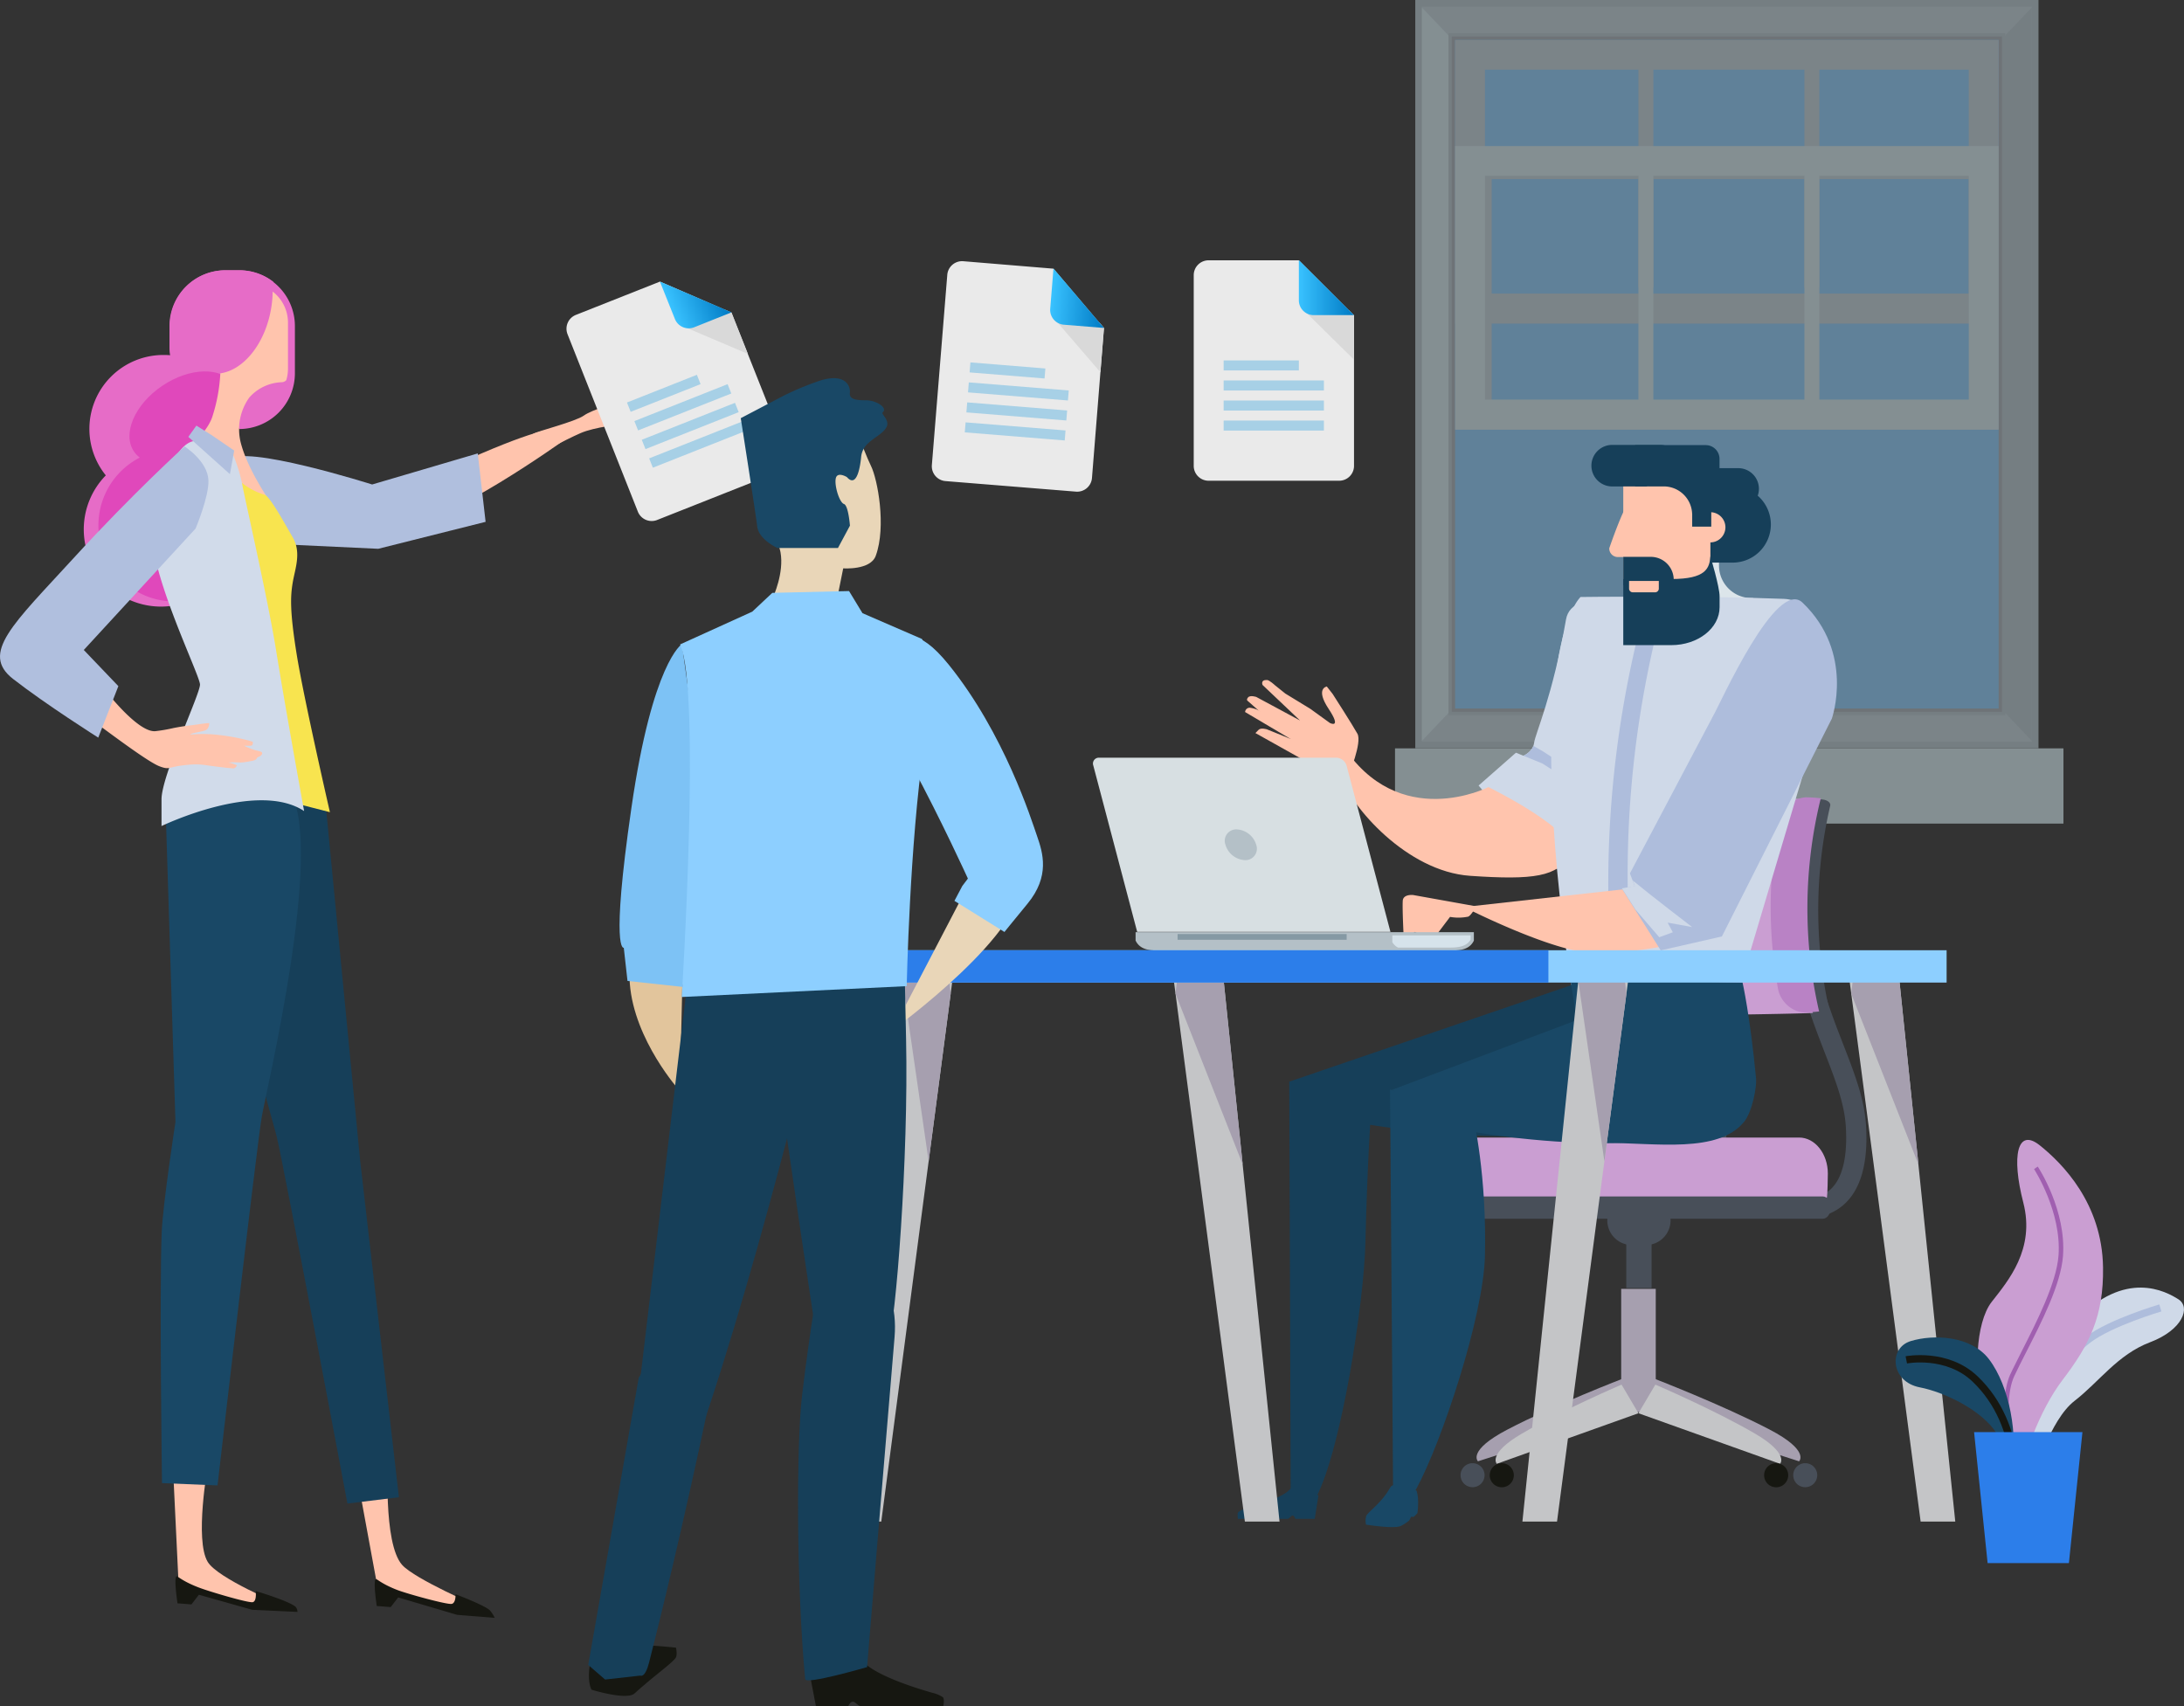 <svg id="Capa_1" data-name="Capa 1" xmlns="http://www.w3.org/2000/svg" xmlns:xlink="http://www.w3.org/1999/xlink" viewBox="0 0 587.51 459"><rect x="0" y="0" width="587.51" height="459" fill="#333333" stroke="none"/><defs><linearGradient id="linear-gradient" x1="355.65" y1="147.9" x2="370.49" y2="147.9" gradientUnits="userSpaceOnUse"><stop offset="0" stop-color="#39c2ff"/><stop offset="1" stop-color="#007ac4"/></linearGradient><linearGradient id="linear-gradient-2" x1="487.87" y1="15.93" x2="502.7" y2="15.93" gradientTransform="translate(-195.93 94.89) rotate(4.63)" xlink:href="#linear-gradient"/><linearGradient id="linear-gradient-3" x1="-856.66" y1="564.01" x2="-841.82" y2="564.01" gradientTransform="translate(775.16 -686.79) rotate(-21.62)" xlink:href="#linear-gradient"/></defs><title>company</title><g style="opacity:0.5"><rect x="375.27" y="201.33" width="179.81" height="20.24" style="fill:#d5ebf2"/><rect x="380.72" width="167.65" height="201.33" style="fill:#b8cad1"/><rect x="382.5" y="1.79" width="164.08" height="197.76" style="fill:#c3d5de"/><path d="M543.89,81.9l8.93-9.4V269.83l-8.93-9.4Z" transform="translate(-6.25 -70.5)" style="fill:#b8cad1"/><path d="M397.68,81.9l-8.93-9.4V269.83q4.47-4.69,8.93-9.4Z" transform="translate(-6.25 -70.5)" style="fill:#d5ebf2"/><rect x="389.65" y="8.93" width="149.79" height="183.47" style="fill:#b8cad1"/><rect x="390.54" y="9.82" width="148" height="181.68" style="fill:#aab3bb"/><rect x="391.43" y="10.72" width="146.22" height="179.9" style="fill:#8dcfff"/><rect x="440.75" y="11.12" width="4.02" height="66.24" style="fill:#c3d5de"/><rect x="485.4" y="11.12" width="4.02" height="66.24" style="fill:#c3d5de"/><path d="M535.86,89.26v60.22H405.72V89.26H535.86m8-8H397.68v76.3H543.89V81.22Z" transform="translate(-6.25 -70.5)" style="fill:#c3d5de"/><path d="M536,118.69v59.44H407.52V118.69H536m7.93-7.93H399.59v75.3h144.3v-75.3Z" transform="translate(-6.25 -70.5)" style="fill:#c3d5de"/><rect x="440.75" y="46.36" width="4.02" height="64.3" style="fill:#d5ebf2"/><rect x="485.4" y="46.36" width="4.02" height="64.3" style="fill:#d5ebf2"/><path d="M535.86,117.8V178H405.72V117.8H535.86m8-8H397.68v76.3H543.89v-76.3Z" transform="translate(-6.25 -70.5)" style="fill:#d5ebf2"/><path d="M433.3,268.81l9.68.42s1.43,4.19.69,4.87S441.8,280,441.8,280l-5.49,2.28-3.13-2.29s.25-1.61,1.5-1.38-.49-1.27-1-1.83S428.86,271.85,433.3,268.81Z" transform="translate(-6.25 -70.5)" style="fill:#fff"/></g><path d="M470.76,212.64h7.09v3.64A8.73,8.73,0,0,0,470.76,212.64Z" transform="translate(-6.25 -70.5)" style="fill:#dce5ea"/><path d="M468.67,212.64v10a8.76,8.76,0,0,0,8.77,8.76h.41v15.44H446.56V212.64Z" transform="translate(-6.25 -70.5)" style="fill:#dce5ea"/><path d="M492.69,398.11a14.26,14.26,0,0,0,9.42-3.41c4.73-4.11,6.78-11.43,6.09-21.75-.46-7-3.21-14-6.11-21.49-4.88-12.56-10.42-26.8-7.52-45.63l-5.39-.83c-3.11,20.27,3,35.88,7.84,48.43,2.86,7.37,5.34,13.74,5.75,19.88.56,8.36-.89,14.33-4.18,17.24a9,9,0,0,1-7.2,2l-1.09,5.33A11.42,11.42,0,0,0,492.69,398.11Z" transform="translate(-6.25 -70.5)" style="fill:#484f59"/><path d="M455,398.11a14.26,14.26,0,0,0,9.42-3.41c4.73-4.11,6.78-11.43,6.1-21.75-.47-7-3.21-14-6.12-21.49-4.88-12.56-10.42-26.8-7.52-45.63l-5.38-.83c-3.12,20.27,3,35.88,7.83,48.43,2.87,7.37,5.34,13.74,5.75,19.88.56,8.36-.88,14.33-4.18,17.24a9,9,0,0,1-7.2,2l-1.09,5.33A11.42,11.42,0,0,0,455,398.11Z" transform="translate(-6.25 -70.5)" style="fill:#484f59"/><path d="M451,441.29l-5.3,8.08,44.51,14.26s3-2.84-7.94-8.55C469.51,448.42,451,441.29,451,441.29Z" transform="translate(-6.25 -70.5)" style="fill:#a69faf"/><path d="M443.05,441.29l5.3,8.08-44.52,14.26s-3-2.84,7.95-8.55C424.5,448.42,443.05,441.29,443.05,441.29Z" transform="translate(-6.25 -70.5)" style="fill:#a69faf"/><rect x="436.11" y="346.74" width="9.3" height="33.12" style="fill:#a69faf"/><path d="M451.55,443,447,450.7l38.11,13.61s2.54-2.71-6.81-8.16C467.43,449.8,451.55,443,451.55,443Z" transform="translate(-6.25 -70.5)" style="fill:#c4c5c7"/><path d="M442.46,443,447,450.7l-38.11,13.61s-2.54-2.71,6.81-8.16C426.58,449.8,442.46,443,442.46,443Z" transform="translate(-6.25 -70.5)" style="fill:#c4c5c7"/><path d="M480.81,467.38a3.24,3.24,0,1,0,3.23-3.24A3.23,3.23,0,0,0,480.81,467.38Z" transform="translate(-6.25 -70.5)" style="fill:#161711"/><path d="M407,467.38a3.24,3.24,0,1,0,3.24-3.24A3.24,3.24,0,0,0,407,467.38Z" transform="translate(-6.25 -70.5)" style="fill:#161711"/><path d="M488.64,467.38a3.23,3.23,0,1,0,3.23-3.24A3.23,3.23,0,0,0,488.64,467.38Z" transform="translate(-6.25 -70.5)" style="fill:#484f59"/><path d="M399.15,467.38a3.23,3.23,0,1,0,3.23-3.24A3.23,3.23,0,0,0,399.15,467.38Z" transform="translate(-6.25 -70.5)" style="fill:#484f59"/><rect x="437.48" y="334.61" width="6.8" height="11.91" style="fill:#484f59"/><path d="M438.62,398.82a6.63,6.63,0,0,0,6.64,6.63H449a6.63,6.63,0,0,0,6.64-6.63h0a6.64,6.64,0,0,0-6.64-6.64h-3.73a6.64,6.64,0,0,0-6.64,6.64Z" transform="translate(-6.25 -70.5)" style="fill:#484f59"/><path d="M396.55,392.75c-.16-.78-.26-5.68-.26-6.53,0-5.35,3.47-9.69,7.74-9.69h86.19c4.27,0,7.73,4.34,7.73,9.69,0,.85-.09,5.75-.25,6.53Z" transform="translate(-6.25 -70.5)" style="fill:#ca9ed2"/><path d="M498.75,395.38c0,1.63-1,3-2.14,3h-99c-1.18,0-2.14-1.33-2.14-3h0c0-1.65,1-3,2.14-3h99c1.18,0,2.14,1.32,2.14,3Z" transform="translate(-6.25 -70.5)" style="fill:#484f59"/><path d="M493.93,343c-2.13.16-15.64.39-18,.42-14.79.18-27.53-2.59-28.23-6.23a126.15,126.15,0,0,1-.39-45.8c.63-3.65,13.56-6.42,28.66-6.24,2.38,0,16.17.27,18.33.43A123.94,123.94,0,0,0,493.93,343Z" transform="translate(-6.25 -70.5)" style="fill:#ca9ed2"/><path d="M496,285.56c1.65,0,2.81.8,2.58,1.75a123.56,123.56,0,0,0-.46,53.92c.2,1-.94,1.74-2.56,1.76h0c-1.62,0-3.12-.74-3.33-1.69a124,124,0,0,1,.36-54.05c.22-1,1.75-1.71,3.41-1.69Z" transform="translate(-6.25 -70.5)" style="fill:#484f59"/><path d="M495.6,342.61a37.72,37.72,0,0,1-3.88.26c-3.22,0-6.54-2.8-7.18-6.38a124.14,124.14,0,0,1,.2-45.11A7.94,7.94,0,0,1,492.1,285a36.22,36.22,0,0,1,3.95.26A123.78,123.78,0,0,0,495.6,342.61Z" transform="translate(-6.25 -70.5)" style="fill:#b982c5"/><path d="M451.52,234.5s12.26,4.38.49,39.52-19.62,30.88-19.62,30.88l-9.73-.94L404,281.83,414.05,273l2,.81s2.59-1.08,2.89-3.5,5-12.52,8.58-33.17C429.19,227.66,449.17,233.64,451.52,234.5Z" transform="translate(-6.25 -70.5)" style="fill:#cfd9e8"/><path d="M406.66,282.25s-24.2,12.36-39.44-11.57c-4.54-7.11-2.6,1.08-.12,8.86s17.51,25.4,34.61,26.58,23.61.23,26.81-5.68S406.66,282.25,406.66,282.25Z" transform="translate(-6.25 -70.5)" style="fill:#ffc4ad"/><path d="M427.44,276.63l-6.13-4-2.55-1.45a5.32,5.32,0,0,1-2.68,2.64l5.12,2.1,5.58,3.59,5.76,6.93Z" transform="translate(-6.25 -70.5)" style="fill:#aebddc"/><path d="M428.89,335.45l45.82-1,19-63.78s8.72-38.42-7.57-39.06c-23.66-.93-54.71-.5-54.71-.5S415.51,245,428.89,335.45Z" transform="translate(-6.25 -70.5)" style="fill:#cfd9e8"/><path d="M445.34,332l-5.38.79a282.89,282.89,0,0,1,9.13-99.9l4.4,1.46A276.5,276.5,0,0,0,445.34,332Z" transform="translate(-6.25 -70.5)" style="fill:#aebddc"/><path d="M353.45,470.88s4.46,6.87,6.74,2.66c6.82-12.64,13-52.54,13.37-68.91.52-21.83,1.51-35.15,1.51-35.15l-22-8Z" transform="translate(-6.25 -70.5)" style="fill:#163f59"/><path d="M430.51,335,353,361.52l20.33,11.35s79.94,14,81.36-15.65C455.89,332.26,430.51,335,430.51,335Z" transform="translate(-6.25 -70.5)" style="fill:#163f59"/><path d="M381,471.51s4,3.68,6.29-.54c6.83-12.63,18-46.22,18.42-62.59.52-21.83-3.09-37-3.09-37l-22.44-7.79Z" transform="translate(-6.25 -70.5)" style="fill:#194866"/><path d="M454.54,335.84l-73.9,27.88,20.24,11s75,14,76.45-15.64S454.54,335.84,454.54,335.84Z" transform="translate(-6.25 -70.5)" style="fill:#194866"/><path d="M478.65,360.76c.19,2.05-1,8.87-3.28,11.61-7,8.45-23.57,5.62-36.78,5.62-.73,0-4.41-10.31-4.41-10.31L428.66,334l46.34.79S477.05,343.74,478.65,360.76Z" transform="translate(-6.25 -70.5)" style="fill:#194866"/><path d="M403.37,314.33l-17-3.05s-2.64-.28-2.77,1.54c-.15,2.41.28,10.27.28,10.27l3-1.88,4.37,2.67,5.07-6.71a13.05,13.05,0,0,0,4.81-.05C401.93,316.94,403.37,314.33,403.37,314.33Z" transform="translate(-6.25 -70.5)" style="fill:#ffc4ad"/><path d="M445,309.52l-44.92,5s24.1,12.31,35.13,12.38a98.28,98.28,0,0,0,21.38-2.45Z" transform="translate(-6.25 -70.5)" style="fill:#ffc4ad"/><path d="M467.15,263l-22.44,42.47,1.29,3.44-3.46.64L453,326.18l16.45-3.75,29.58-58.61s6.23-17.69-7.89-31.2C484.11,225.88,469.13,259.55,467.15,263Z" transform="translate(-6.25 -70.5)" style="fill:#aebddc"/><path d="M461.45,319.91s-10.62-8.12-16-12.55l.57,1.5-3.46.64,3.67,5.74,6.37,7.4,3.64-1.33-1.38-2.6Z" transform="translate(-6.25 -70.5)" style="fill:#cfd9e8"/><path d="M447.31,202a5.54,5.54,0,0,0,5.55,5.55h21a5.54,5.54,0,0,0,5.55-5.55h0a5.55,5.55,0,0,0-5.55-5.55h-21a5.55,5.55,0,0,0-5.55,5.55Z" transform="translate(-6.25 -70.5)" style="fill:#163f59"/><path d="M451.16,211.6a10.26,10.26,0,0,0,10.25,10.26h10.95a10.27,10.27,0,0,0,10.26-10.26h0a10.26,10.26,0,0,0-10.26-10.26H461.41a10.25,10.25,0,0,0-10.25,10.26Z" transform="translate(-6.25 -70.5)" style="fill:#163f59"/><path d="M442.92,228V196c0-5.11,4.14,0,9.25,0h4.94a9.25,9.25,0,0,1,9.25,9.25V228Z" transform="translate(-6.25 -70.5)" style="fill:#ffc4ad"/><path d="M462.27,212.36a4.06,4.06,0,0,0,4.06,4.06h0a4.07,4.07,0,0,0,4.07-4.06h0a4.07,4.07,0,0,0-4.07-4.06h0a4.06,4.06,0,0,0-4.06,4.06Z" transform="translate(-6.25 -70.5)" style="fill:#ffc4ad"/><path d="M445.6,218a2.32,2.32,0,0,1-2.28,2.36h-1.9a2.31,2.31,0,0,1-2.27-2.36s4.16-12.17,5.42-12.17a3.82,3.82,0,0,1,1,2.35Z" transform="translate(-6.25 -70.5)" style="fill:#ffc4ad"/><path d="M455.87,226.27c9.26,0,10.22-2.84,10.49-6.08,0,0,2.47,8.12,2.47,10.74v2.92c0,5.64-5.8,10.21-13,10.21H442.92V226.27Z" transform="translate(-6.25 -70.5)" style="fill:#163f59"/><path d="M442.92,220.31h7.4a6.17,6.17,0,0,1,6.17,6.17,6,6,0,0,1-.22,1.54H442.92Z" transform="translate(-6.25 -70.5)" style="fill:#163f59"/><path d="M452.48,226.79v2.06a1,1,0,0,1-1,1h-6a1,1,0,0,1-1-1v-2.06Z" transform="translate(-6.25 -70.5)" style="fill:#ffc4ad"/><path d="M446.11,190.25h19a3.7,3.7,0,0,1,3.7,3.7v7.4H446.11Z" transform="translate(-6.25 -70.5)" style="fill:#163f59"/><path d="M434.35,195.78a5.59,5.59,0,0,0,5.59,5.59h12.85a5.59,5.59,0,0,0,5.59-5.59h0a5.59,5.59,0,0,0-5.59-5.59H439.94a5.59,5.59,0,0,0-5.59,5.59Z" transform="translate(-6.25 -70.5)" style="fill:#163f59"/><rect x="455.21" y="128.18" width="5.13" height="13.5" style="fill:#163f59"/><rect x="443.64" y="122.37" width="15.1" height="15.89" style="fill:#163f59"/><path d="M461.45,209a7.64,7.64,0,0,0-7.63-7.64h-3.95c-4.21,0-6.47,3.42-6.47,7.64h0a7.64,7.64,0,0,0,7.64,7.64h2.78a7.64,7.64,0,0,0,7.63-7.64Z" transform="translate(-6.25 -70.5)" style="fill:#ffc4ad"/><path d="M369.07,279s3.64-8.74,2.34-11.1-6.67-10.71-6.67-10.71l-1.57-2s-3.18.48.48,6S364,265,364,265l-5.26-3.8L352,257.08l-2.78-2.23s-1.49-1.38-2.12-1.41c-1.84-.08-1.22,1.33-1.22,1.33l10.08,9.56L344.2,258s-1.64-.56-2.22.13-.08.94-.08.94l11.56,10.23-6.41-2.59s-1.62-.51-2.23.13-.86.87-.86.87l23.58,13.2Z" transform="translate(-6.25 -70.5)" style="fill:#ffc4ad"/><path d="M354.05,266l-8.5-4a7.71,7.71,0,0,0-3-1.09,1.23,1.23,0,0,0-1.36,1.15l12.23,7.24Z" transform="translate(-6.25 -70.5)" style="fill:#ffc4ad"/><path d="M373.79,478.29a5,5,0,0,0-.08,2.37s6.92,1.14,9.14.46a10.05,10.05,0,0,0,2.46-1.55c.15-.12.42-.84.57-1s.42.16.66,0a8.82,8.82,0,0,0,1-1c.56-4.32-.26-6.07-.26-6.07s-5.92-2.74-7-.9C377.78,475,374.64,476.87,373.79,478.29Z" transform="translate(-6.25 -70.5)" style="fill:#194866"/><path d="M360.92,472.85l-1,6.26H354.7s-.29-.89-.73-.89-.86.89-1.37.89H339.27s-.24-1.32.05-1.77a4.81,4.81,0,0,1,1.61-.84c2.71-.93,10.9-2.95,12.73-5.86C355.07,468.39,360.92,472.85,360.92,472.85Z" transform="translate(-6.25 -70.5)" style="fill:#163f59"/><path d="M402.73,323.55l0-.07,0-2.2h-91v2.2a.15.15,0,0,0,0,.07l.23.41c1.17,1.9,3.27,2.25,5.67,2.25h79.21c2.4,0,4.5-.35,5.67-2.25Z" transform="translate(-6.25 -70.5)" style="fill:#b4c0c7"/><path d="M380.79,323.92a.11.11,0,0,0,0,.06l.23.33a3.66,3.66,0,0,0,1.33,1.12h13.84c2.31,0,4.33-.28,5.45-1.82l.22-.33,0-.06,0-1.08H380.79Z" transform="translate(-6.25 -70.5)" style="fill:#d6e3eb"/><rect x="316.78" y="251.28" width="45.48" height="1.55" style="fill:#8599a4"/><path d="M380.29,321.2l-11.8-44.73a3,3,0,0,0-2.7-2.13H301.93a1.58,1.58,0,0,0-1.57,2.13l11.8,44.73Z" transform="translate(-6.25 -70.5)" style="fill:#d7dfe2"/><path d="M344.18,297.77a3.08,3.08,0,0,1-3.05,4.13,5.75,5.75,0,0,1-5.22-4.13,3.07,3.07,0,0,1,3-4.14A5.77,5.77,0,0,1,344.18,297.77Z" transform="translate(-6.25 -70.5)" style="fill:#b4c0c7"/><polygon points="237.07 409.34 227.76 409.34 243.13 260.48 256.64 260.48 237.07 409.34" style="fill:#c4c5c7"/><polygon points="255.74 267.34 249.81 312.42 242.78 263.84 243.13 260.48 254.94 260.48 255.74 267.34" style="fill:#a69faf"/><polygon points="334.88 409.34 344.2 409.34 328.83 260.48 315.32 260.48 334.88 409.34" style="fill:#c4c5c7"/><polygon points="316.22 267.34 334.3 313.28 329.17 263.84 328.83 260.48 317.02 260.48 316.22 267.34" style="fill:#a69faf"/><polygon points="418.85 409.34 409.54 409.34 424.91 260.48 438.42 260.48 418.85 409.34" style="fill:#c4c5c7"/><polygon points="437.51 267.34 431.59 312.42 424.56 263.84 424.91 260.48 436.71 260.48 437.51 267.34" style="fill:#a69faf"/><polygon points="516.66 409.34 525.98 409.34 510.61 260.48 497.1 260.48 516.66 409.34" style="fill:#c4c5c7"/><polygon points="498 267.34 516.08 313.28 510.95 263.84 510.61 260.48 498.8 260.48 498 267.34" style="fill:#a69faf"/><rect x="227.2" y="255.64" width="296.45" height="8.7" style="fill:#8dcfff"/><rect x="227.2" y="255.64" width="189.33" height="8.7" style="fill:#2c7eea"/><path d="M553.38,467.73s4.25-15.19,10.93-20.35,11.55-12.45,20.35-15.79,10.94-9.42,7.6-11.54-14.28-8.2-27.64,5.77-16.71,24.9-16.4,38S552.77,475.32,553.38,467.73Z" transform="translate(-6.25 -70.5)" style="fill:#cfd9e8"/><path d="M587.4,422.37S574,426.32,568,430.88,550.65,448.19,550,460.64" transform="translate(-6.25 -70.5)" style="fill:none;stroke:#aebddc;stroke-miterlimit:10;stroke-width:1.968px"/><path d="M549.74,472.59s-6.89-19.44-9.72-25.51-2.43-20.66,2-26.33,11.75-14.17,8.51-26.72-1.62-20.25,4.45-15.39,16.74,15.57,17,32.8c.2,13.16-3.68,20.87-10.94,30.37C555.2,449.51,549.33,463.68,549.74,472.59Z" transform="translate(-6.25 -70.5)" style="fill:#ca9ed2"/><path d="M547,468c-.15-.8-3.64-19.72,0-27.7.84-1.82,2-4,3.16-6.39,3.92-7.7,9.29-18.25,9.84-25.59.89-11.81-6.51-23.2-6.58-23.31l1-.67c.32.48,7.7,11.85,6.79,24.07-.57,7.59-5.79,17.83-10,26.05-1.19,2.34-2.32,4.55-3.15,6.35-3.52,7.63,0,26.78.05,27Z" transform="translate(-6.25 -70.5)" style="fill:#a05fb0"/><path d="M522.7,443.74c-7.89-1.52-8.5-10.63-2.42-12.46s16.09-1.51,21,4.86c5.64,7.4,7.9,20.66,6.08,30.07s0-3.64-3.95-10S529.22,445,522.7,443.74Z" transform="translate(-6.25 -70.5)" style="fill:#194866"/><path d="M519.06,436.34s10.93-2.12,18.53,5.17c6.57,6.31,9.41,14.17,10.63,22.27" transform="translate(-6.25 -70.5)" style="fill:none;stroke:#161711;stroke-miterlimit:10;stroke-width:1.968px"/><polygon points="556.55 420.51 534.68 420.51 531.04 385.28 560.19 385.28 556.55 420.51" style="fill:#2c7eea"/><path d="M114.25,212c12.23-.4,43.89-23.18,43.89-23.18s9.41-11.76-37.41,10.51C106.67,206,111.22,212.07,114.25,212Z" transform="translate(-6.25 -70.5)" style="fill:#ffc4ad"/><path d="M134.77,192.48l-28.41,8.36s-34.86-11.05-38.44-6.55c-4.24,5.33-8.1,21.6-8.1,21.6L108,218.14l28.88-7.25Z" transform="translate(-6.25 -70.5)" style="fill:#b0bfde"/><path d="M173.29,180.45s-.54-1.07.26-1.54c1.31-.77,4.38-1.11,5.47-1.2s7,.47,7,.47a6.84,6.84,0,0,1-4.11,1C178.51,178.89,173.29,180.45,173.29,180.45Z" transform="translate(-6.25 -70.5)" style="fill:#e2c59c"/><path d="M174.08,180.31c1.94-1,4.46-.58,7.29.64,2.68,1.17,4.32.22,4.32.22a34.92,34.92,0,0,0-6-2.3,10.61,10.61,0,0,0-3.84-.64C172,178.47,169.07,183,174.08,180.31Z" transform="translate(-6.25 -70.5)" style="fill:#e2c59c"/><path d="M176.48,180.29l-.61-.93-3.76-.52s-6.59,1.87-8.82,3.47-12.42,4.19-13.54,4.85-.9,6.7-.9,6.7,9.59-5.12,13.57-6.84,10.49-2.18,12.07-2.79c2.7-1,4.13-1.42,4.13-1.42s-.76-1.37-5.1,0c-1.14.36-.94-1.12-.94-1.12Z" transform="translate(-6.25 -70.5)" style="fill:#ffc4ad"/><path d="M171.73,180.14s3.31-1.15,5-.66c1.18.35,6.44,2.86,6.44,2.86a6.81,6.81,0,0,1-4.22-.47A23.16,23.16,0,0,0,171.73,180.14Z" transform="translate(-6.25 -70.5)" style="fill:#ffc4ad"/><path d="M102.7,469.75l5.19,28.2,17.88,4.61,9.52.29s-17.43-7.49-20.86-11.34c-5.22-5.83-3.76-29-3.76-29Z" transform="translate(-6.25 -70.5)" style="fill:#ffc4ad"/><path d="M107.6,502.56l3.76.29,2-2.6,15.86,4.69,10.1.8a8.42,8.42,0,0,0-1.37-2.1c-1.84-1.5-9.16-4.25-9.16-4.25s.14,2.31-1,2.6-12.12-2.74-14.72-3.76c-4.46-1.73-5.49-3.12-5.76-2.88C106.59,496,107.6,502.56,107.6,502.56Z" transform="translate(-6.25 -70.5)" style="fill:#161711"/><path d="M94,288.42l9.15,94.48,10.41,90.4L99.71,475s-17.09-90.78-19-98.62-21.16-70.48-14.25-87S94,288.42,94,288.42Z" transform="translate(-6.25 -70.5)" style="fill:#163f59"/><path d="M70.32,212.48a20.77,20.77,0,1,1-20.76-20.33A20.54,20.54,0,0,1,70.32,212.48Z" transform="translate(-6.25 -70.5)" style="fill:#e66cc7"/><path d="M85.58,170.92a15,15,0,0,1-15,15l-3.74-7.1a15,15,0,0,1-15-15v-5.6a15,15,0,0,1,15-15h3.74a15,15,0,0,1,15,15Z" transform="translate(-6.25 -70.5)" style="fill:#e66cc7"/><path d="M51.94,163.81v-5.6a15,15,0,0,1,15-15h3.74a14.81,14.81,0,0,1,9.07,3.09,33.38,33.38,0,0,1-.78,10.19c-2.51,10.9-9.8,19-17.91,21A15,15,0,0,1,51.94,163.81Z" transform="translate(-6.25 -70.5)" style="fill:#e66cc7"/><path d="M70.07,185.44A19.89,19.89,0,1,1,50.19,166,19.68,19.68,0,0,1,70.07,185.44Z" transform="translate(-6.25 -70.5)" style="fill:#e66cc7"/><path d="M73.7,211.4a20.49,20.49,0,1,1-20.49-20.06A20.28,20.28,0,0,1,73.7,211.4Z" transform="translate(-6.25 -70.5)" style="fill:#e048bb"/><path d="M49.85,174.32c7.39-5,16-5.23,19.2-.49s-.18,12.63-7.57,17.64-16,5.23-19.2.49S42.47,179.33,49.85,174.32Z" transform="translate(-6.25 -70.5)" style="fill:#e048bb"/><path d="M79.6,148.94a29.19,29.19,0,0,1-.36,4.21c-1.51,9.6-7.34,16.89-13.72,17.79a45.36,45.36,0,0,1-2.12,11.58c-1.19,3.78-5.62,7.79-5.62,7.79C56.7,197,79.52,206.85,79,205.77s-6.16-9-8-16.23a14.73,14.73,0,0,1,2.3-12.08A12.19,12.19,0,0,1,82,173.33a1.75,1.75,0,0,0,1.26-.55,10.82,10.82,0,0,0,.46-3.13V157.32A10.54,10.54,0,0,0,79.6,148.94Z" transform="translate(-6.25 -70.5)" style="fill:#ffc4ad"/><path d="M84.33,286.26,95,289s-7-30.45-8.92-42.34S84.38,230.87,85,227.18s2.38-8,0-12.11-6.09-10.92-7.56-11.46a18.33,18.33,0,0,1-6.93-3.89C69.47,198.65,84.33,286.26,84.33,286.26Z" transform="translate(-6.25 -70.5)" style="fill:#f8e44f"/><path d="M52.88,467.23l1.44,30,17.88,4.61,9.52.29s-16.93-7-19.6-11.45c-3.54-5.86,0-25.63,0-25.63Z" transform="translate(-6.25 -70.5)" style="fill:#ffc4ad"/><path d="M54,501.84l3.75.29,2-2.6,14.34,4.05,12.19.57a2.2,2.2,0,0,0-.5-1.37c-1.81-1.59-10.75-4.25-10.75-4.25s.36,2.73-.79,3-12.19-3-14.79-4.05c-4.46-1.74-5.49-3.12-5.76-2.88C53,495.27,54,501.84,54,501.84Z" transform="translate(-6.25 -70.5)" style="fill:#161711"/><path d="M50.85,289.7l2.6,82.64S50,394.75,49.74,402.22c-.63,16.82.09,67.28.09,67.28l14.94.62S75.3,378.89,76.66,371s16.63-71.46,7.8-87.27S50.85,289.7,50.85,289.7Z" transform="translate(-6.25 -70.5)" style="fill:#194866"/><path d="M88.06,288.7s-5.19-28.56-7.5-43-8.65-41.82-9.22-45.28a43.77,43.77,0,0,0-2.6-8.08s-5.48-4-10.39-3.17-8.94,11.82-11,22.5,12.7,40.37,12.7,43S49.7,279.17,49.7,285.52v7.21S75.37,280.33,88.06,288.7Z" transform="translate(-6.25 -70.5)" style="fill:#d1dbea"/><polygon points="52.83 114.5 57.01 117.11 63 121.21 61.85 127.56 50.66 117.53 52.83 114.5" style="fill:#b0bfde"/><path d="M33.78,255.2s9.37,12.51,14.3,12a42,42,0,0,0,4.8-.83c3.34-.65,4-.61,6.66-1s3-.33,3-.33,0,1.53-1,1.92-3.18.65-3.94,1,1.91-.21,5.92.11a57.11,57.11,0,0,1,9.55,1.63c1,.29,1.2.35,1.2.41,0,.49,0,.94-.53,1s-2,0-1.86,0A20.84,20.84,0,0,0,75,272.35c.43.1,1,.23,1.39.36.74.25.39,1.15-.88,1.51,0,0-.31.63-.69.76l-.54.18c-.23.06-.5.07-.72.12a15.46,15.46,0,0,1-2.56.36,25,25,0,0,0-3.34,0,10.49,10.49,0,0,1,2.31.72c-.09.4-.54.89-1,.86-.75-.07-1.91-.15-5-.55-3.46-.43-4.18-.79-8.62-.25-3.87.47-3.49,1.27-6.23.22-3.68-1.42-17.06-11.79-19.54-13.41S33.78,255.2,33.78,255.2Z" transform="translate(-6.25 -70.5)" style="fill:#ffc4ad"/><path d="M28.79,245.36,58.86,212.7s3.64-8.61,3.46-13c-.22-5.19-6.42-9.09-6.42-9.09S42.2,203,26,220.7.88,246.23,9.76,253.15s22.92,15.79,22.92,15.79l5.41-13.85Z" transform="translate(-6.25 -70.5)" style="fill:#b0bfde"/><path d="M370.49,195.78a4,4,0,0,1-4.05,4.05H331.37a4,4,0,0,1-4-4.05V144.53a4,4,0,0,1,4-4h24.28l14.84,14.83Z" transform="translate(-6.25 -70.5)" style="fill:#eaeaea"/><polygon points="350.75 83.47 364.24 96.78 364.24 84.82 362.89 83.47 350.75 83.47" style="fill:#d9d9d9"/><path d="M355.65,140.49v10.79a4,4,0,0,0,4.05,4h10.79Z" transform="translate(-6.25 -70.5)" style="fill:url(#linear-gradient)"/><rect x="329.17" y="102.35" width="26.97" height="2.7" style="fill:#a7d0e6"/><rect x="329.17" y="107.75" width="26.97" height="2.7" style="fill:#a7d0e6"/><rect x="329.17" y="113.14" width="26.97" height="2.7" style="fill:#a7d0e6"/><rect x="329.17" y="96.96" width="20.23" height="2.7" style="fill:#a7d0e6"/><path d="M300,199.06a4,4,0,0,1-4.36,3.7l-35-2.83a4,4,0,0,1-3.71-4.35l4.14-51.09a4,4,0,0,1,4.36-3.71l24.2,2,13.59,16Z" transform="translate(-6.25 -70.5)" style="fill:#eaeaea"/><polygon points="283.65 85.79 296.02 100.15 296.98 88.23 295.75 86.77 283.65 85.79" style="fill:#d9d9d9"/><path d="M289.64,142.74l-.87,10.76a4,4,0,0,0,3.7,4.36l10.76.87Z" transform="translate(-6.25 -70.5)" style="fill:url(#linear-gradient-2)"/><rect x="278.85" y="162.32" width="2.7" height="26.97" transform="translate(76.1 370.4) rotate(-85.37)" style="fill:#a7d0e6"/><rect x="278.41" y="167.7" width="2.7" height="26.97" transform="translate(70.34 374.91) rotate(-85.37)" style="fill:#a7d0e6"/><rect x="277.98" y="173.08" width="2.7" height="26.97" transform="translate(64.58 379.42) rotate(-85.37)" style="fill:#a7d0e6"/><rect x="275.92" y="160.04" width="2.7" height="20.23" transform="translate(79.04 362.29) rotate(-85.37)" style="fill:#a7d0e6"/><path d="M217.94,192.2a4.06,4.06,0,0,1-2.27,5.26l-32.6,12.91a4,4,0,0,1-5.25-2.27l-18.88-47.64a4,4,0,0,1,2.27-5.26l22.57-8.94L203,154.59Z" transform="translate(-6.25 -70.5)" style="fill:#eaeaea"/><polygon points="183.75 87.8 201.19 95.21 196.79 84.09 195.04 83.33 183.75 87.8" style="fill:#d9d9d9"/><path d="M183.78,146.26l4,10a4,4,0,0,0,5.25,2.27l10-4Z" transform="translate(-6.25 -70.5)" style="fill:url(#linear-gradient-3)"/><rect x="176.44" y="178.74" width="26.97" height="2.7" transform="translate(-59.23 12.13) rotate(-21.62)" style="fill:#a7d0e6"/><rect x="178.43" y="183.76" width="26.97" height="2.7" transform="translate(-60.94 13.22) rotate(-21.62)" style="fill:#a7d0e6"/><rect x="180.42" y="188.77" width="26.97" height="2.7" transform="translate(-62.65 14.3) rotate(-21.62)" style="fill:#a7d0e6"/><rect x="174.69" y="174.97" width="20.23" height="2.7" transform="translate(-58.21 9.99) rotate(-21.62)" style="fill:#a7d0e6"/><path d="M187.92,516.64c.66-.79.18-2.87.18-2.87s-11.44-1.28-15.12-.41a19.38,19.38,0,0,0-4.09,1.92c-.25.15-.71,1-1,1.17-.46.28-.7-.18-1.09.06a12.93,12.93,0,0,0-1.75,1.21c-1,5.25.33,7.36.33,7.36s9.42,2.93,11.57,1C182.44,521.13,186.49,518.38,187.92,516.64Z" transform="translate(-6.25 -70.5)" style="fill:#161711"/><path d="M224.11,521l1.63,8.52h8.69s.49-1.21,1.22-1.21,1.42,1.21,2.26,1.21H260s.39-1.79-.09-2.41a8.47,8.47,0,0,0-2.67-1.15c-4.49-1.26-17.33-5.2-19.57-9.48C235,511.24,224.11,521,224.11,521Z" transform="translate(-6.25 -70.5)" style="fill:#161711"/><path d="M231,233.72l2.08-10.32s7.34.56,8.76-3.39c2.88-7.92.47-20.58-1.27-24.12-4.94-10.1-7-27.79-30.16-13.73-8.8,5.36,4.78,31.29,5.8,36.9s-2,12.08-2,12.08l5.41,4.06Z" transform="translate(-6.25 -70.5)" style="fill:#e9d6b8"/><path d="M189.89,331.46,189.13,364s-12.27-13.53-13.46-28.92S189.12,330.25,189.89,331.46Z" transform="translate(-6.25 -70.5)" style="fill:#e2c59c"/><path d="M203.68,398.55s3.38,1.48-6.59,48.82c-7.19,34.09-13.33,59-16.21,70.32-1.11,4.38-2.36,3.59-2.36,3.59l-9.5,1.06-4.53-3.93,13.58-77.24Z" transform="translate(-6.25 -70.5)" style="fill:#163f59"/><path d="M265.88,310.25l-19.46,37.31s37.13-26.85,34.8-41.63S265.88,310.25,265.88,310.25Z" transform="translate(-6.25 -70.5)" style="fill:#e9d6b8"/><path d="M189.68,243.79s-7.89,4.82-13.57,44-2.06,37.69-2.06,37.69l1,8.92L189.83,336l8-33.83Z" transform="translate(-6.25 -70.5)" style="fill:#7dc2f5"/><path d="M225.92,345.54s-21.77,90.13-38.86,130.54c-10,23.66-10.1-21.77-10.1-21.77l15.56-130.88,45.43-2.2S232.8,322.82,225.92,345.54Z" transform="translate(-6.25 -70.5)" style="fill:#163f59"/><path d="M210.07,321.49s16.44,116.69,18.17,122c5.85,17.82,14.87-5.54,16.93-11.47s5.51-49.9,4.82-82l-.68-32.07Z" transform="translate(-6.25 -70.5)" style="fill:#163f59"/><path d="M226.59,414.26S224.1,428.17,222,446c-1.53,13.05-1.56,50.35.84,76.25C223,523.8,239.5,519,239.5,519s6-72.5,7.39-88.74S236.92,402.66,226.59,414.26Z" transform="translate(-6.25 -70.5)" style="fill:#163f59"/><path d="M189.2,243.87l19.42-8.82L214,230l20.65-.49,3.61,5.95,16,6.94s3.95,6.21.51,29.26c-3.8,25.54-4.61,64.14-4.61,64.14l-60.52,2.92S194.87,256.26,189.2,243.87Z" transform="translate(-6.25 -70.5)" style="fill:#8dcfff"/><path d="M249.1,242.43s3.6-4,12.37,6.89c15,18.6,22.21,41.66,23.76,46.12s3.54,10.78-2.59,18.2c-4.67,5.68-6.19,7.59-6.19,7.59L263,312.86l2.11-4,1.51-2s-7.23-15.87-15-30.26S249.1,242.43,249.1,242.43Z" transform="translate(-6.25 -70.5)" style="fill:#8dcfff"/><path d="M234.07,198.85s-2.62-1.61-3,.4,1,6.43,2.21,6.84,1.61,5.83,1.61,5.83l-3.22,6H215.37s-5-2.21-5.43-5.83S205.52,183,205.52,183l11.45-6a76.64,76.64,0,0,1,10.26-4.23c6.48-1.85,7.84,1.61,7.64,3.42s1.81,2,4.42,2,5.84,2,4.43,3.22c-.59.49,2,2.08,1,4-1.48,2.75-6.42,3.64-6.82,8.06C237.71,195.43,236.88,202.06,234.07,198.85Z" transform="translate(-6.25 -70.5)" style="fill:#194866"/></svg>